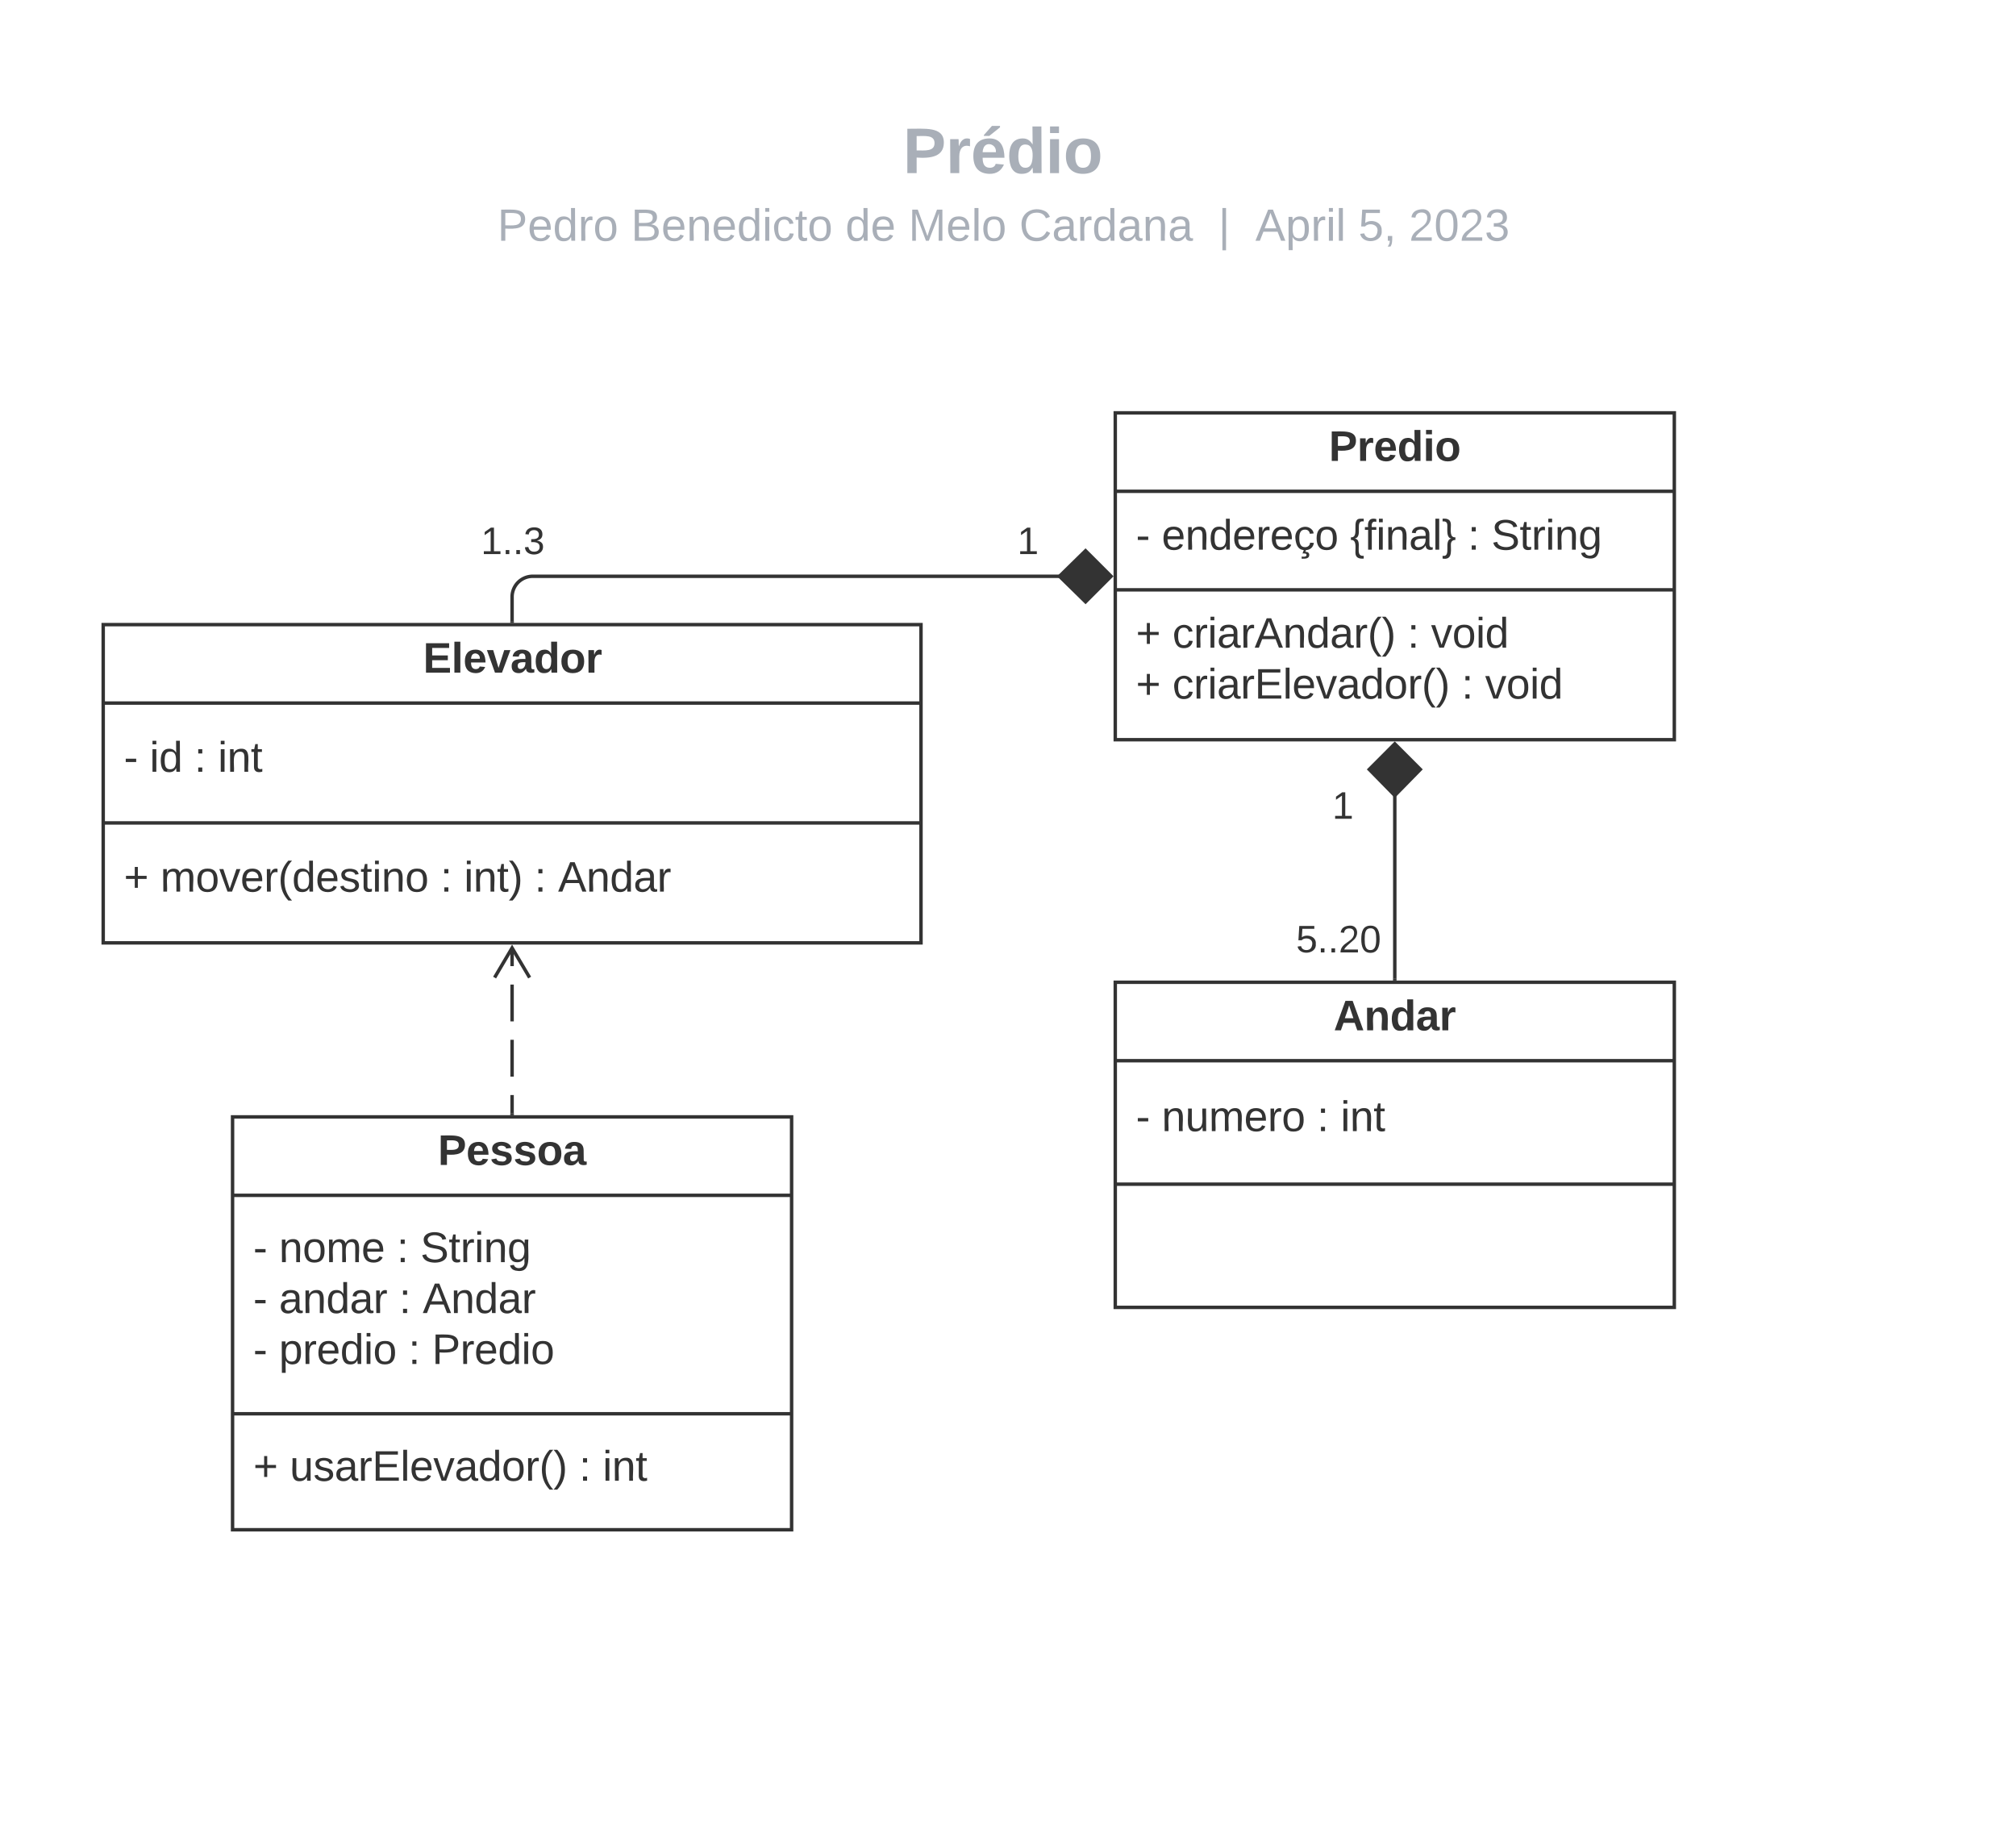 <svg xmlns="http://www.w3.org/2000/svg" xmlns:xlink="http://www.w3.org/1999/xlink" xmlns:lucid="lucid" width="1172"
     height="1061">
    <g transform="translate(-300 0)" lucid:page-tab-id="HWEp-vi-RSFO">
        <path d="M0 0h1760v1360H0z" fill="#fff"/>
        <path d="M948.36 240h325v190h-325z" stroke="#333" stroke-width="2" fill="#fff"/>
        <path d="M948.36 285.6h325m-325 57.28h325" stroke="#333" stroke-width="2" fill="none"/>
        <use xlink:href="#a"
             transform="matrix(1,0,0,1,956.356,248) translate(116.198 19.933)"/>
        <use xlink:href="#b" transform="matrix(1,0,0,1,960.356,293.6) translate(0 25.933)"/>
        <use xlink:href="#c"
             transform="matrix(1,0,0,1,960.356,293.6) translate(15.006 25.933)"/>
        <use xlink:href="#d"
             transform="matrix(1,0,0,1,960.356,293.6) translate(124.567 25.933)"/>
        <use xlink:href="#e"
             transform="matrix(1,0,0,1,960.356,293.6) translate(192.948 25.933)"/>
        <use xlink:href="#f"
             transform="matrix(1,0,0,1,960.356,293.6) translate(206.652 25.933)"/>
        <use xlink:href="#g"
             transform="matrix(1,0,0,1,960.356,350.881) translate(0 25.633)"/>
        <use xlink:href="#h"
             transform="matrix(1,0,0,1,960.356,350.881) translate(21.241 25.633)"/>
        <use xlink:href="#e"
             transform="matrix(1,0,0,1,960.356,350.881) translate(157.867 25.633)"/>
        <use xlink:href="#i"
             transform="matrix(1,0,0,1,960.356,350.881) translate(171.57 25.633)"/>
        <use xlink:href="#g"
             transform="matrix(1,0,0,1,960.356,350.881) translate(0 55.233)"/>
        <use xlink:href="#j"
             transform="matrix(1,0,0,1,960.356,350.881) translate(21.241 55.233)"/>
        <use xlink:href="#e"
             transform="matrix(1,0,0,1,960.356,350.881) translate(189.317 55.233)"/>
        <use xlink:href="#k"
             transform="matrix(1,0,0,1,960.356,350.881) translate(203.02 55.233)"/>
        <path d="M1110.86 461.75V569" stroke="#333" stroke-width="2" fill="none"/>
        <path d="M1110.86 432.4l14.85 14.86-14.84 15.15-14.85-15.14z" stroke="#333" stroke-width="2" fill="#333"/>
        <path d="M1111.86 570h-2v-1.03h2z" stroke="#333" stroke-width=".05" fill="#333"/>
        <use xlink:href="#l"
             transform="matrix(1,0,0,1,1053.473,535.871) translate(0 17.778)"/>
        <use xlink:href="#m"
             transform="matrix(1,0,0,1,1074.51,458.181) translate(0 17.778)"/>
        <path d="M453.15 71.84a8 8 0 0 1 8-8h836.75a8 8 0 0 1 8 8v39.48a8 8 0 0 1-8 8H461.15a8 8 0 0 1-8-8z"
              stroke="#000" stroke-opacity="0" stroke-width="3" fill="#fff" fill-opacity="0"/>
        <use xlink:href="#n"
             transform="matrix(1,0,0,1,457.147,67.838) translate(367.84 32.807)"/>
        <path d="M453.15 120.16a8 8 0 0 1 8-8h837.7a8 8 0 0 1 8 8V123a8 8 0 0 1-8 8h-837.7a8 8 0 0 1-8-8z" stroke="#000"
              stroke-opacity="0" stroke-width="3" fill="#fff" fill-opacity="0"/>
        <use xlink:href="#o"
             transform="matrix(1,0,0,1,457.147,116.155) translate(132.014 23.806)"/>
        <use xlink:href="#p"
             transform="matrix(1,0,0,1,457.147,116.155) translate(209.696 23.806)"/>
        <use xlink:href="#q"
             transform="matrix(1,0,0,1,457.147,116.155) translate(334.324 23.806)"/>
        <use xlink:href="#r"
             transform="matrix(1,0,0,1,457.147,116.155) translate(371.001 23.806)"/>
        <use xlink:href="#s"
             transform="matrix(1,0,0,1,457.147,116.155) translate(435.406 23.806)"/>
        <use xlink:href="#t"
             transform="matrix(1,0,0,1,457.147,116.155) translate(551.158 23.806)"/>
        <use xlink:href="#u"
             transform="matrix(1,0,0,1,457.147,116.155) translate(572.651 23.806)"/>
        <use xlink:href="#v"
             transform="matrix(1,0,0,1,457.147,116.155) translate(632.581 23.806)"/>
        <use xlink:href="#w"
             transform="matrix(1,0,0,1,457.147,116.155) translate(661.923 23.806)"/>
        <path d="M948.36 571h325v189h-325z" stroke="#333" stroke-width="2" fill="#fff"/>
        <path d="M948.36 616.6h325m-325 71.78h325" stroke="#333" stroke-width="2" fill="none"/>
        <use xlink:href="#x"
             transform="matrix(1,0,0,1,956.356,579) translate(118.973 19.933)"/>
        <use xlink:href="#b" transform="matrix(1,0,0,1,960.356,624.6) translate(0 32.933)"/>
        <use xlink:href="#y"
             transform="matrix(1,0,0,1,960.356,624.6) translate(15.006 32.933)"/>
        <use xlink:href="#e"
             transform="matrix(1,0,0,1,960.356,624.6) translate(105.313 32.933)"/>
        <use xlink:href="#z"
             transform="matrix(1,0,0,1,960.356,624.6) translate(119.017 32.933)"/>
        <path d="M360 363.1h475.42v185H360z" stroke="#333" stroke-width="2" fill="#fff"/>
        <path d="M360 408.7h475.42M360 478.38h475.42" stroke="#333" stroke-width="2" fill="none"/>
        <g>
            <use xlink:href="#A"
                 transform="matrix(1,0,0,1,368,371.097) translate(177.994 19.933)"/>
        </g>
        <g>
            <use xlink:href="#b" transform="matrix(1,0,0,1,372,416.697) translate(0 31.933)"/>
            <use xlink:href="#B"
                 transform="matrix(1,0,0,1,372,416.697) translate(15.006 31.933)"/>
            <use xlink:href="#e"
                 transform="matrix(1,0,0,1,372,416.697) translate(40.974 31.933)"/>
            <use xlink:href="#z"
                 transform="matrix(1,0,0,1,372,416.697) translate(54.678 31.933)"/>
        </g>
        <g>
            <use xlink:href="#C" transform="matrix(1,0,0,1,372,486.381) translate(0 31.933)"/>
            <use xlink:href="#D"
                 transform="matrix(1,0,0,1,372,486.381) translate(21.241 31.933)"/>
            <use xlink:href="#E"
                 transform="matrix(1,0,0,1,372,486.381) translate(184.041 31.933)"/>
            <use xlink:href="#F"
                 transform="matrix(1,0,0,1,372,486.381) translate(197.744 31.933)"/>
            <use xlink:href="#E"
                 transform="matrix(1,0,0,1,372,486.381) translate(238.719 31.933)"/>
            <use xlink:href="#G"
                 transform="matrix(1,0,0,1,372,486.381) translate(252.422 31.933)"/>
        </g>
        <path d="M916.6 335H609.7a12 12 0 0 0-12 12v14.1" stroke="#333" stroke-width="2" fill="none"/>
        <path d="M945.94 335l-14.85 14.85L915.93 335l15.15-14.85z" stroke="#333" stroke-width="2" fill="#333"/>
        <path d="M598.7 362.1h-2v-1.03h2z" stroke="#333" stroke-width=".05" fill="#333"/>
        <g>
            <use xlink:href="#H"
                 transform="matrix(1,0,0,1,579.6,304.333) translate(0 17.778)"/>
        </g>
        <g>
            <use xlink:href="#m"
                 transform="matrix(1,0,0,1,891.411,304.333) translate(0 17.778)"/>
        </g>
        <path d="M435.2 649.26h325v240h-325z" stroke="#333" stroke-width="2" fill="#fff"/>
        <path d="M435.2 694.86h325m-325 126.98h325" stroke="#333" stroke-width="2" fill="none"/>
        <g>
            <use xlink:href="#I"
                 transform="matrix(1,0,0,1,443.212,657.257) translate(111.368 19.933)"/>
        </g>
        <g>
            <use xlink:href="#J"
                 transform="matrix(1,0,0,1,447.212,702.857) translate(0 30.833)"/>
            <use xlink:href="#K"
                 transform="matrix(1,0,0,1,447.212,702.857) translate(15.006 30.833)"/>
            <use xlink:href="#E"
                 transform="matrix(1,0,0,1,447.212,702.857) translate(83.456 30.833)"/>
            <use xlink:href="#L"
                 transform="matrix(1,0,0,1,447.212,702.857) translate(97.159 30.833)"/>
            <use xlink:href="#J"
                 transform="matrix(1,0,0,1,447.212,702.857) translate(0 60.433)"/>
            <use xlink:href="#M"
                 transform="matrix(1,0,0,1,447.212,702.857) translate(15.006 60.433)"/>
            <use xlink:href="#E"
                 transform="matrix(1,0,0,1,447.212,702.857) translate(84.826 60.433)"/>
            <use xlink:href="#N"
                 transform="matrix(1,0,0,1,447.212,702.857) translate(98.53 60.433)"/>
            <use xlink:href="#J"
                 transform="matrix(1,0,0,1,447.212,702.857) translate(0 90.033)"/>
            <use xlink:href="#O"
                 transform="matrix(1,0,0,1,447.212,702.857) translate(15.006 90.033)"/>
            <use xlink:href="#E"
                 transform="matrix(1,0,0,1,447.212,702.857) translate(90.239 90.033)"/>
            <use xlink:href="#P"
                 transform="matrix(1,0,0,1,447.212,702.857) translate(103.943 90.033)"/>
        </g>
        <g>
            <use xlink:href="#g"
                 transform="matrix(1,0,0,1,447.212,829.839) translate(0 30.933)"/>
            <use xlink:href="#Q"
                 transform="matrix(1,0,0,1,447.212,829.839) translate(21.241 30.933)"/>
            <use xlink:href="#e"
                 transform="matrix(1,0,0,1,447.212,829.839) translate(189.454 30.933)"/>
            <use xlink:href="#z"
                 transform="matrix(1,0,0,1,447.212,829.839) translate(203.157 30.933)"/>
        </g>
        <path d="M597.7 647.26v-10.7m0-10.7v-21.42m0-10.7v-21.4m0-10.72v-10.7" stroke="#333" stroke-width="2"
              fill="none"/>
        <path d="M598.7 648.26h-2v-1.03h2z" stroke="#333" stroke-width=".05" fill="#333"/>
        <path d="M607.9 568.28l-10.2-17.22-10.17 17.22" stroke="#333" stroke-width="2" fill="none"/>
        <defs>
            <path fill="#333"
                  d="M24-248c93 1 206-16 204 79-1 75-69 88-152 82V0H24v-248zm52 121c47 0 100 7 100-41 0-47-54-39-100-39v80"
                  id="R"/>
            <path fill="#333" d="M135-150c-39-12-60 13-60 57V0H25l-1-190h47c2 13-1 29 3 40 6-28 27-53 61-41v41" id="S"/>
            <path fill="#333"
                  d="M185-48c-13 30-37 53-82 52C43 2 14-33 14-96s30-98 90-98c62 0 83 45 84 108H66c0 31 8 55 39 56 18 0 30-7 34-22zm-45-69c5-46-57-63-70-21-2 6-4 13-4 21h74"
                  id="T"/>
            <path fill="#333"
                  d="M88-194c31-1 46 15 58 34l-1-101h50l1 261h-48c-2-10 0-23-3-31C134-8 116 4 84 4 32 4 16-41 15-95c0-56 19-97 73-99zm17 164c33 0 40-30 41-66 1-37-9-64-41-64s-38 30-39 65c0 43 13 65 39 65"
                  id="U"/>
            <path fill="#333" d="M25-224v-37h50v37H25zM25 0v-190h50V0H25" id="V"/>
            <path fill="#333"
                  d="M110-194c64 0 96 36 96 99 0 64-35 99-97 99-61 0-95-36-95-99 0-62 34-99 96-99zm-1 164c35 0 45-28 45-65 0-40-10-65-43-65-34 0-45 26-45 65 0 36 10 65 43 65"
                  id="W"/>
            <g id="a">
                <use transform="matrix(0.069,0,0,0.069,0,0)" xlink:href="#R"/>
                <use transform="matrix(0.069,0,0,0.069,16.444,0)"
                     xlink:href="#S"/>
                <use transform="matrix(0.069,0,0,0.069,26.037,0)"
                     xlink:href="#T"/>
                <use transform="matrix(0.069,0,0,0.069,39.741,0)" xlink:href="#U"/>
                <use transform="matrix(0.069,0,0,0.069,54.746,0)"
                     xlink:href="#V"/>
                <use transform="matrix(0.069,0,0,0.069,61.598,0)"
                     xlink:href="#W"/>
            </g>
            <path fill="#333" d="M16-82v-28h88v28H16" id="X"/>
            <use transform="matrix(0.069,0,0,0.069,0,0)" xlink:href="#X" id="b"/>
            <path fill="#333"
                  d="M100-194c63 0 86 42 84 106H49c0 40 14 67 53 68 26 1 43-12 49-29l28 8c-11 28-37 45-77 45C44 4 14-33 15-96c1-61 26-98 85-98zm52 81c6-60-76-77-97-28-3 7-6 17-6 28h103"
                  id="Y"/>
            <path fill="#333"
                  d="M117-194c89-4 53 116 60 194h-32v-121c0-31-8-49-39-48C34-167 62-67 57 0H25l-1-190h30c1 10-1 24 2 32 11-22 29-35 61-36"
                  id="Z"/>
            <path fill="#333"
                  d="M85-194c31 0 48 13 60 33l-1-100h32l1 261h-30c-2-10 0-23-3-31C134-8 116 4 85 4 32 4 16-35 15-94c0-66 23-100 70-100zm9 24c-40 0-46 34-46 75 0 40 6 74 45 74 42 0 51-32 51-76 0-42-9-74-50-73"
                  id="aa"/>
            <path fill="#333" d="M114-163C36-179 61-72 57 0H25l-1-190h30c1 12-1 29 2 39 6-27 23-49 58-41v29" id="ab"/>
            <path fill="#333"
                  d="M96-169c-40 0-48 33-48 73s9 75 48 75c24 0 41-14 43-38l32 2c-6 37-31 61-74 61-59 0-76-41-82-99-10-93 101-131 147-64 4 7 5 14 7 22l-32 3c-4-21-16-35-41-35zm3 187c19-1 33 8 33 26 0 31-30 33-64 32V58c18 2 39 4 41-13 1-15-18-13-34-13L87 0h19"
                  id="ac"/>
            <path fill="#333"
                  d="M100-194c62-1 85 37 85 99 1 63-27 99-86 99S16-35 15-95c0-66 28-99 85-99zM99-20c44 1 53-31 53-75 0-43-8-75-51-75s-53 32-53 75 10 74 51 75"
                  id="ad"/>
            <g id="c">
                <use transform="matrix(0.069,0,0,0.069,0,0)" xlink:href="#Y"/>
                <use transform="matrix(0.069,0,0,0.069,13.704,0)" xlink:href="#Z"/>
                <use transform="matrix(0.069,0,0,0.069,27.407,0)" xlink:href="#aa"/>
                <use transform="matrix(0.069,0,0,0.069,41.111,0)" xlink:href="#Y"/>
                <use transform="matrix(0.069,0,0,0.069,54.815,0)" xlink:href="#ab"/>
                <use transform="matrix(0.069,0,0,0.069,62.969,0)" xlink:href="#Y"/>
                <use transform="matrix(0.069,0,0,0.069,76.672,0)" xlink:href="#ac"/>
                <use transform="matrix(0.069,0,0,0.069,89.006,0)"
                     xlink:href="#ad"/>
            </g>
            <path fill="#333"
                  d="M39-94c74 12-11 154 75 146v23c-44 4-70-10-70-52C44-23 55-84 6-82v-22c81 4-7-162 84-157h24v23c-82-15-2 131-75 144"
                  id="ae"/>
            <path fill="#333" d="M101-234c-31-9-42 10-38 44h38v23H63V0H32v-167H5v-23h27c-7-52 17-82 69-68v24" id="af"/>
            <path fill="#333" d="M24-231v-30h32v30H24zM24 0v-190h32V0H24" id="ag"/>
            <path fill="#333"
                  d="M141-36C126-15 110 5 73 4 37 3 15-17 15-53c-1-64 63-63 125-63 3-35-9-54-41-54-24 1-41 7-42 31l-33-3c5-37 33-52 76-52 45 0 72 20 72 64v82c-1 20 7 32 28 27v20c-31 9-61-2-59-35zM48-53c0 20 12 33 32 33 41-3 63-29 60-74-43 2-92-5-92 41"
                  id="ah"/>
            <path fill="#333" d="M24 0v-261h32V0H24" id="ai"/>
            <path fill="#333"
                  d="M76-40C78 24 84 88 6 75V52C86 64 9-79 80-94c-40-6-34-59-34-106 1-29-11-41-40-38v-23c44-4 70 10 70 52 0 47-12 108 38 105v22c-26 1-39 14-38 42"
                  id="aj"/>
            <g id="d">
                <use transform="matrix(0.069,0,0,0.069,0,0)" xlink:href="#ae"/>
                <use transform="matrix(0.069,0,0,0.069,8.222,0)"
                     xlink:href="#af"/>
                <use transform="matrix(0.069,0,0,0.069,15.074,0)"
                     xlink:href="#ag"/>
                <use transform="matrix(0.069,0,0,0.069,20.487,0)"
                     xlink:href="#Z"/>
                <use transform="matrix(0.069,0,0,0.069,34.191,0)"
                     xlink:href="#ah"/>
                <use transform="matrix(0.069,0,0,0.069,47.894,0)"
                     xlink:href="#ai"/>
                <use transform="matrix(0.069,0,0,0.069,53.307,0)" xlink:href="#aj"/>
            </g>
            <path fill="#333" d="M33-154v-36h34v36H33zM33 0v-36h34V0H33" id="ak"/>
            <use transform="matrix(0.069,0,0,0.069,0,0)" xlink:href="#ak" id="e"/>
            <path fill="#333"
                  d="M185-189c-5-48-123-54-124 2 14 75 158 14 163 119 3 78-121 87-175 55-17-10-28-26-33-46l33-7c5 56 141 63 141-1 0-78-155-14-162-118-5-82 145-84 179-34 5 7 8 16 11 25"
                  id="al"/>
            <path fill="#333" d="M59-47c-2 24 18 29 38 22v24C64 9 27 4 27-40v-127H5v-23h24l9-43h21v43h35v23H59v120"
                  id="am"/>
            <path fill="#333"
                  d="M177-190C167-65 218 103 67 71c-23-6-38-20-44-43l32-5c15 47 100 32 89-28v-30C133-14 115 1 83 1 29 1 15-40 15-95c0-56 16-97 71-98 29-1 48 16 59 35 1-10 0-23 2-32h30zM94-22c36 0 50-32 50-73 0-42-14-75-50-75-39 0-46 34-46 75s6 73 46 73"
                  id="an"/>
            <g id="f">
                <use transform="matrix(0.069,0,0,0.069,0,0)" xlink:href="#al"/>
                <use transform="matrix(0.069,0,0,0.069,16.444,0)"
                     xlink:href="#am"/>
                <use transform="matrix(0.069,0,0,0.069,23.296,0)"
                     xlink:href="#ab"/>
                <use transform="matrix(0.069,0,0,0.069,31.45,0)"
                     xlink:href="#ag"/>
                <use transform="matrix(0.069,0,0,0.069,36.863,0)" xlink:href="#Z"/>
                <use transform="matrix(0.069,0,0,0.069,50.567,0)"
                     xlink:href="#an"/>
            </g>
            <path fill="#333" d="M118-107v75H92v-75H18v-26h74v-75h26v75h74v26h-74" id="ao"/>
            <use transform="matrix(0.069,0,0,0.069,0,0)" xlink:href="#ao" id="g"/>
            <path fill="#333"
                  d="M96-169c-40 0-48 33-48 73s9 75 48 75c24 0 41-14 43-38l32 2c-6 37-31 61-74 61-59 0-76-41-82-99-10-93 101-131 147-64 4 7 5 14 7 22l-32 3c-4-21-16-35-41-35"
                  id="ap"/>
            <path fill="#333" d="M205 0l-28-72H64L36 0H1l101-248h38L239 0h-34zm-38-99l-47-123c-12 45-31 82-46 123h93"
                  id="aq"/>
            <path fill="#333" d="M87 75C49 33 22-17 22-94c0-76 28-126 65-167h31c-38 41-64 92-64 168S80 34 118 75H87"
                  id="ar"/>
            <path fill="#333" d="M33-261c38 41 65 92 65 168S71 34 33 75H2C39 34 66-17 66-93S39-220 2-261h31" id="as"/>
            <g id="h">
                <use transform="matrix(0.069,0,0,0.069,0,0)" xlink:href="#ap"/>
                <use transform="matrix(0.069,0,0,0.069,12.333,0)"
                     xlink:href="#ab"/>
                <use transform="matrix(0.069,0,0,0.069,20.487,0)"
                     xlink:href="#ag"/>
                <use transform="matrix(0.069,0,0,0.069,25.9,0)"
                     xlink:href="#ah"/>
                <use transform="matrix(0.069,0,0,0.069,39.604,0)"
                     xlink:href="#ab"/>
                <use transform="matrix(0.069,0,0,0.069,47.757,0)" xlink:href="#aq"/>
                <use transform="matrix(0.069,0,0,0.069,64.202,0)" xlink:href="#Z"/>
                <use transform="matrix(0.069,0,0,0.069,77.906,0)"
                     xlink:href="#aa"/>
                <use transform="matrix(0.069,0,0,0.069,91.609,0)"
                     xlink:href="#ah"/>
                <use transform="matrix(0.069,0,0,0.069,105.313,0)"
                     xlink:href="#ab"/>
                <use transform="matrix(0.069,0,0,0.069,113.467,0)"
                     xlink:href="#ar"/>
                <use transform="matrix(0.069,0,0,0.069,121.62,0)"
                     xlink:href="#as"/>
            </g>
            <path fill="#333" d="M108 0H70L1-190h34L89-25l56-165h34" id="at"/>
            <g id="i">
                <use transform="matrix(0.069,0,0,0.069,0,0)" xlink:href="#at"/>
                <use transform="matrix(0.069,0,0,0.069,12.333,0)"
                     xlink:href="#ad"/>
                <use transform="matrix(0.069,0,0,0.069,26.037,0)"
                     xlink:href="#ag"/>
                <use transform="matrix(0.069,0,0,0.069,31.45,0)"
                     xlink:href="#aa"/>
            </g>
            <path fill="#333" d="M30 0v-248h187v28H63v79h144v27H63v87h162V0H30" id="au"/>
            <g id="j">
                <use transform="matrix(0.069,0,0,0.069,0,0)" xlink:href="#ap"/>
                <use transform="matrix(0.069,0,0,0.069,12.333,0)"
                     xlink:href="#ab"/>
                <use transform="matrix(0.069,0,0,0.069,20.487,0)"
                     xlink:href="#ag"/>
                <use transform="matrix(0.069,0,0,0.069,25.9,0)"
                     xlink:href="#ah"/>
                <use transform="matrix(0.069,0,0,0.069,39.604,0)"
                     xlink:href="#ab"/>
                <use transform="matrix(0.069,0,0,0.069,47.757,0)" xlink:href="#au"/>
                <use transform="matrix(0.069,0,0,0.069,64.202,0)"
                     xlink:href="#ai"/>
                <use transform="matrix(0.069,0,0,0.069,69.615,0)" xlink:href="#Y"/>
                <use transform="matrix(0.069,0,0,0.069,83.319,0)" xlink:href="#at"/>
                <use transform="matrix(0.069,0,0,0.069,95.652,0)"
                     xlink:href="#ah"/>
                <use transform="matrix(0.069,0,0,0.069,109.356,0)"
                     xlink:href="#aa"/>
                <use transform="matrix(0.069,0,0,0.069,123.059,0)"
                     xlink:href="#ad"/>
                <use transform="matrix(0.069,0,0,0.069,136.763,0)"
                     xlink:href="#ab"/>
                <use transform="matrix(0.069,0,0,0.069,144.917,0)"
                     xlink:href="#ar"/>
                <use transform="matrix(0.069,0,0,0.069,153.07,0)"
                     xlink:href="#as"/>
            </g>
            <g id="k">
                <use transform="matrix(0.069,0,0,0.069,0,0)" xlink:href="#at"/>
                <use transform="matrix(0.069,0,0,0.069,12.333,0)"
                     xlink:href="#ad"/>
                <use transform="matrix(0.069,0,0,0.069,26.037,0)"
                     xlink:href="#ag"/>
                <use transform="matrix(0.069,0,0,0.069,31.45,0)"
                     xlink:href="#aa"/>
            </g>
            <path fill="#333"
                  d="M54-142c48-35 137-8 131 61C196 18 31 33 14-55l32-4c7 23 22 37 52 37 35-1 51-22 54-58 4-55-73-65-99-34H22l8-134h141v27H59"
                  id="av"/>
            <path fill="#333" d="M33 0v-38h34V0H33" id="aw"/>
            <path fill="#333"
                  d="M101-251c82-7 93 87 43 132L82-64C71-53 59-42 53-27h129V0H18c2-99 128-94 128-182 0-28-16-43-45-43s-46 15-49 41l-32-3c6-41 34-60 81-64"
                  id="ax"/>
            <path fill="#333"
                  d="M101-251c68 0 85 55 85 127S166 4 100 4C33 4 14-52 14-124c0-73 17-127 87-127zm-1 229c47 0 54-49 54-102s-4-102-53-102c-51 0-55 48-55 102 0 53 5 102 54 102"
                  id="ay"/>
            <g id="l">
                <use transform="matrix(0.062,0,0,0.062,0,0)" xlink:href="#av"/>
                <use transform="matrix(0.062,0,0,0.062,12.346,0)"
                     xlink:href="#aw"/>
                <use transform="matrix(0.062,0,0,0.062,18.519,0)"
                     xlink:href="#aw"/>
                <use transform="matrix(0.062,0,0,0.062,24.691,0)"
                     xlink:href="#ax"/>
                <use transform="matrix(0.062,0,0,0.062,37.037,0)"
                     xlink:href="#ay"/>
            </g>
            <path fill="#333" d="M27 0v-27h64v-190l-56 39v-29l58-41h29v221h61V0H27" id="az"/>
            <use transform="matrix(0.062,0,0,0.062,0,0)" xlink:href="#az" id="m"/>
            <path fill="#a9afb8"
                  d="M24-248c93 1 206-16 204 79-1 75-69 88-152 82V0H24v-248zm52 121c47 0 100 7 100-41 0-47-54-39-100-39v80"
                  id="aA"/>
            <path fill="#a9afb8" d="M135-150c-39-12-60 13-60 57V0H25l-1-190h47c2 13-1 29 3 40 6-28 27-53 61-41v41"
                  id="aB"/>
            <path fill="#a9afb8"
                  d="M185-48c-13 30-37 53-82 52C43 2 14-33 14-96s30-98 90-98c62 0 83 45 84 108H66c0 31 8 55 39 56 18 0 30-7 34-22zm-45-69c5-46-57-63-70-21-2 6-4 13-4 21h74zm-67-91v-5l45-51h45v8l-60 48H73"
                  id="aC"/>
            <path fill="#a9afb8"
                  d="M88-194c31-1 46 15 58 34l-1-101h50l1 261h-48c-2-10 0-23-3-31C134-8 116 4 84 4 32 4 16-41 15-95c0-56 19-97 73-99zm17 164c33 0 40-30 41-66 1-37-9-64-41-64s-38 30-39 65c0 43 13 65 39 65"
                  id="aD"/>
            <path fill="#a9afb8" d="M25-224v-37h50v37H25zM25 0v-190h50V0H25" id="aE"/>
            <path fill="#a9afb8"
                  d="M110-194c64 0 96 36 96 99 0 64-35 99-97 99-61 0-95-36-95-99 0-62 34-99 96-99zm-1 164c35 0 45-28 45-65 0-40-10-65-43-65-34 0-45 26-45 65 0 36 10 65 43 65"
                  id="aF"/>
            <g id="n">
                <use transform="matrix(0.104,0,0,0.104,0,0)" xlink:href="#aA"/>
                <use transform="matrix(0.104,0,0,0.104,24.889,0)"
                     xlink:href="#aB"/>
                <use transform="matrix(0.104,0,0,0.104,39.407,0)"
                     xlink:href="#aC"/>
                <use transform="matrix(0.104,0,0,0.104,60.148,0)"
                     xlink:href="#aD"/>
                <use transform="matrix(0.104,0,0,0.104,82.859,0)"
                     xlink:href="#aE"/>
                <use transform="matrix(0.104,0,0,0.104,93.23,0)"
                     xlink:href="#aF"/>
            </g>
            <path fill="#a9afb8"
                  d="M30-248c87 1 191-15 191 75 0 78-77 80-158 76V0H30v-248zm33 125c57 0 124 11 124-50 0-59-68-47-124-48v98"
                  id="aG"/>
            <path fill="#a9afb8"
                  d="M100-194c63 0 86 42 84 106H49c0 40 14 67 53 68 26 1 43-12 49-29l28 8c-11 28-37 45-77 45C44 4 14-33 15-96c1-61 26-98 85-98zm52 81c6-60-76-77-97-28-3 7-6 17-6 28h103"
                  id="aH"/>
            <path fill="#a9afb8"
                  d="M85-194c31 0 48 13 60 33l-1-100h32l1 261h-30c-2-10 0-23-3-31C134-8 116 4 85 4 32 4 16-35 15-94c0-66 23-100 70-100zm9 24c-40 0-46 34-46 75 0 40 6 74 45 74 42 0 51-32 51-76 0-42-9-74-50-73"
                  id="aI"/>
            <path fill="#a9afb8" d="M114-163C36-179 61-72 57 0H25l-1-190h30c1 12-1 29 2 39 6-27 23-49 58-41v29"
                  id="aJ"/>
            <path fill="#a9afb8"
                  d="M100-194c62-1 85 37 85 99 1 63-27 99-86 99S16-35 15-95c0-66 28-99 85-99zM99-20c44 1 53-31 53-75 0-43-8-75-51-75s-53 32-53 75 10 74 51 75"
                  id="aK"/>
            <g id="o">
                <use transform="matrix(0.073,0,0,0.073,0,0)" xlink:href="#aG"/>
                <use transform="matrix(0.073,0,0,0.073,17.605,0)"
                     xlink:href="#aH"/>
                <use transform="matrix(0.073,0,0,0.073,32.276,0)"
                     xlink:href="#aI"/>
                <use transform="matrix(0.073,0,0,0.073,46.947,0)"
                     xlink:href="#aJ"/>
                <use transform="matrix(0.073,0,0,0.073,55.676,0)"
                     xlink:href="#aK"/>
            </g>
            <path fill="#a9afb8"
                  d="M160-131c35 5 61 23 61 61C221 17 115-2 30 0v-248c76 3 177-17 177 60 0 33-19 50-47 57zm-97-11c50-1 110 9 110-42 0-47-63-36-110-37v79zm0 115c55-2 124 14 124-45 0-56-70-42-124-44v89"
                  id="aL"/>
            <path fill="#a9afb8"
                  d="M117-194c89-4 53 116 60 194h-32v-121c0-31-8-49-39-48C34-167 62-67 57 0H25l-1-190h30c1 10-1 24 2 32 11-22 29-35 61-36"
                  id="aM"/>
            <path fill="#a9afb8" d="M24-231v-30h32v30H24zM24 0v-190h32V0H24" id="aN"/>
            <path fill="#a9afb8"
                  d="M96-169c-40 0-48 33-48 73s9 75 48 75c24 0 41-14 43-38l32 2c-6 37-31 61-74 61-59 0-76-41-82-99-10-93 101-131 147-64 4 7 5 14 7 22l-32 3c-4-21-16-35-41-35"
                  id="aO"/>
            <path fill="#a9afb8" d="M59-47c-2 24 18 29 38 22v24C64 9 27 4 27-40v-127H5v-23h24l9-43h21v43h35v23H59v120"
                  id="aP"/>
            <g id="p">
                <use transform="matrix(0.073,0,0,0.073,0,0)" xlink:href="#aL"/>
                <use transform="matrix(0.073,0,0,0.073,17.605,0)"
                     xlink:href="#aH"/>
                <use transform="matrix(0.073,0,0,0.073,32.276,0)"
                     xlink:href="#aM"/>
                <use transform="matrix(0.073,0,0,0.073,46.947,0)"
                     xlink:href="#aH"/>
                <use transform="matrix(0.073,0,0,0.073,61.617,0)"
                     xlink:href="#aI"/>
                <use transform="matrix(0.073,0,0,0.073,76.288,0)"
                     xlink:href="#aN"/>
                <use transform="matrix(0.073,0,0,0.073,82.083,0)"
                     xlink:href="#aO"/>
                <use transform="matrix(0.073,0,0,0.073,95.287,0)"
                     xlink:href="#aP"/>
                <use transform="matrix(0.073,0,0,0.073,102.622,0)"
                     xlink:href="#aK"/>
            </g>
            <g id="q">
                <use transform="matrix(0.073,0,0,0.073,0,0)" xlink:href="#aI"/>
                <use transform="matrix(0.073,0,0,0.073,14.671,0)"
                     xlink:href="#aH"/>
            </g>
            <path fill="#a9afb8"
                  d="M240 0l2-218c-23 76-54 145-80 218h-23L58-218 59 0H30v-248h44l77 211c21-75 51-140 76-211h43V0h-30"
                  id="aQ"/>
            <path fill="#a9afb8" d="M24 0v-261h32V0H24" id="aR"/>
            <g id="r">
                <use transform="matrix(0.073,0,0,0.073,0,0)" xlink:href="#aQ"/>
                <use transform="matrix(0.073,0,0,0.073,21.933,0)"
                     xlink:href="#aH"/>
                <use transform="matrix(0.073,0,0,0.073,36.604,0)"
                     xlink:href="#aR"/>
                <use transform="matrix(0.073,0,0,0.073,42.399,0)"
                     xlink:href="#aK"/>
            </g>
            <path fill="#a9afb8"
                  d="M212-179c-10-28-35-45-73-45-59 0-87 40-87 99 0 60 29 101 89 101 43 0 62-24 78-52l27 14C228-24 195 4 139 4 59 4 22-46 18-125c-6-104 99-153 187-111 19 9 31 26 39 46"
                  id="aS"/>
            <path fill="#a9afb8"
                  d="M141-36C126-15 110 5 73 4 37 3 15-17 15-53c-1-64 63-63 125-63 3-35-9-54-41-54-24 1-41 7-42 31l-33-3c5-37 33-52 76-52 45 0 72 20 72 64v82c-1 20 7 32 28 27v20c-31 9-61-2-59-35zM48-53c0 20 12 33 32 33 41-3 63-29 60-74-43 2-92-5-92 41"
                  id="aT"/>
            <g id="s">
                <use transform="matrix(0.073,0,0,0.073,0,0)" xlink:href="#aS"/>
                <use transform="matrix(0.073,0,0,0.073,18.999,0)"
                     xlink:href="#aT"/>
                <use transform="matrix(0.073,0,0,0.073,33.669,0)"
                     xlink:href="#aJ"/>
                <use transform="matrix(0.073,0,0,0.073,42.399,0)"
                     xlink:href="#aI"/>
                <use transform="matrix(0.073,0,0,0.073,57.069,0)"
                     xlink:href="#aT"/>
                <use transform="matrix(0.073,0,0,0.073,71.74,0)"
                     xlink:href="#aM"/>
                <use transform="matrix(0.073,0,0,0.073,86.411,0)"
                     xlink:href="#aT"/>
            </g>
            <path fill="#a9afb8" d="M32 76v-337h29V76H32" id="aU"/>
            <use transform="matrix(0.073,0,0,0.073,0,0)" xlink:href="#aU" id="t"/>
            <path fill="#a9afb8" d="M205 0l-28-72H64L36 0H1l101-248h38L239 0h-34zm-38-99l-47-123c-12 45-31 82-46 123h93"
                  id="aV"/>
            <path fill="#a9afb8"
                  d="M115-194c55 1 70 41 70 98S169 2 115 4C84 4 66-9 55-30l1 105H24l-1-265h31l2 30c10-21 28-34 59-34zm-8 174c40 0 45-34 45-75s-6-73-45-74c-42 0-51 32-51 76 0 43 10 73 51 73"
                  id="aW"/>
            <g id="u">
                <use transform="matrix(0.073,0,0,0.073,0,0)" xlink:href="#aV"/>
                <use transform="matrix(0.073,0,0,0.073,17.605,0)"
                     xlink:href="#aW"/>
                <use transform="matrix(0.073,0,0,0.073,32.276,0)"
                     xlink:href="#aJ"/>
                <use transform="matrix(0.073,0,0,0.073,41.005,0)"
                     xlink:href="#aN"/>
                <use transform="matrix(0.073,0,0,0.073,46.8,0)"
                     xlink:href="#aR"/>
            </g>
            <path fill="#a9afb8"
                  d="M54-142c48-35 137-8 131 61C196 18 31 33 14-55l32-4c7 23 22 37 52 37 35-1 51-22 54-58 4-55-73-65-99-34H22l8-134h141v27H59"
                  id="aX"/>
            <path fill="#a9afb8" d="M68-38c1 34 0 65-14 84H32c9-13 17-26 17-46H33v-38h35" id="aY"/>
            <g id="v">
                <use transform="matrix(0.073,0,0,0.073,0,0)" xlink:href="#aX"/>
                <use transform="matrix(0.073,0,0,0.073,14.671,0)"
                     xlink:href="#aY"/>
            </g>
            <path fill="#a9afb8"
                  d="M101-251c82-7 93 87 43 132L82-64C71-53 59-42 53-27h129V0H18c2-99 128-94 128-182 0-28-16-43-45-43s-46 15-49 41l-32-3c6-41 34-60 81-64"
                  id="aZ"/>
            <path fill="#a9afb8"
                  d="M101-251c68 0 85 55 85 127S166 4 100 4C33 4 14-52 14-124c0-73 17-127 87-127zm-1 229c47 0 54-49 54-102s-4-102-53-102c-51 0-55 48-55 102 0 53 5 102 54 102"
                  id="ba"/>
            <path fill="#a9afb8"
                  d="M126-127c33 6 58 20 58 59 0 88-139 92-164 29-3-8-5-16-6-25l32-3c6 27 21 44 54 44 32 0 52-15 52-46 0-38-36-46-79-43v-28c39 1 72-4 72-42 0-27-17-43-46-43-28 0-47 15-49 41l-32-3c6-42 35-63 81-64 48-1 79 21 79 65 0 36-21 52-52 59"
                  id="bb"/>
            <g id="w">
                <use transform="matrix(0.073,0,0,0.073,0,0)" xlink:href="#aZ"/>
                <use transform="matrix(0.073,0,0,0.073,14.671,0)"
                     xlink:href="#ba"/>
                <use transform="matrix(0.073,0,0,0.073,29.342,0)"
                     xlink:href="#aZ"/>
                <use transform="matrix(0.073,0,0,0.073,44.012,0)"
                     xlink:href="#bb"/>
            </g>
            <path fill="#333" d="M199 0l-22-63H83L61 0H9l90-248h61L250 0h-51zm-33-102l-36-108c-10 38-24 72-36 108h72"
                  id="bc"/>
            <path fill="#333"
                  d="M135-194c87-1 58 113 63 194h-50c-7-57 23-157-34-157-59 0-34 97-39 157H25l-1-190h47c2 12-1 28 3 38 12-26 28-41 61-42"
                  id="bd"/>
            <path fill="#333"
                  d="M133-34C117-15 103 5 69 4 32 3 11-16 11-54c-1-60 55-63 116-61 1-26-3-47-28-47-18 1-26 9-28 27l-52-2c7-38 36-58 82-57s74 22 75 68l1 82c-1 14 12 18 25 15v27c-30 8-71 5-69-32zm-48 3c29 0 43-24 42-57-32 0-66-3-65 30 0 17 8 27 23 27"
                  id="be"/>
            <g id="x">
                <use transform="matrix(0.069,0,0,0.069,0,0)" xlink:href="#bc"/>
                <use transform="matrix(0.069,0,0,0.069,17.746,0)"
                     xlink:href="#bd"/>
                <use transform="matrix(0.069,0,0,0.069,32.752,0)"
                     xlink:href="#U"/>
                <use transform="matrix(0.069,0,0,0.069,47.757,0)" xlink:href="#be"/>
                <use transform="matrix(0.069,0,0,0.069,61.461,0)" xlink:href="#S"/>
            </g>
            <path fill="#333"
                  d="M84 4C-5 8 30-112 23-190h32v120c0 31 7 50 39 49 72-2 45-101 50-169h31l1 190h-30c-1-10 1-25-2-33-11 22-28 36-60 37"
                  id="bf"/>
            <path fill="#333"
                  d="M210-169c-67 3-38 105-44 169h-31v-121c0-29-5-50-35-48C34-165 62-65 56 0H25l-1-190h30c1 10-1 24 2 32 10-44 99-50 107 0 11-21 27-35 58-36 85-2 47 119 55 194h-31v-121c0-29-5-49-35-48"
                  id="bg"/>
            <g id="y">
                <use transform="matrix(0.069,0,0,0.069,0,0)" xlink:href="#Z"/>
                <use transform="matrix(0.069,0,0,0.069,13.704,0)" xlink:href="#bf"/>
                <use transform="matrix(0.069,0,0,0.069,27.407,0)" xlink:href="#bg"/>
                <use transform="matrix(0.069,0,0,0.069,47.894,0)" xlink:href="#Y"/>
                <use transform="matrix(0.069,0,0,0.069,61.598,0)"
                     xlink:href="#ab"/>
                <use transform="matrix(0.069,0,0,0.069,69.752,0)"
                     xlink:href="#ad"/>
            </g>
            <g id="z">
                <use transform="matrix(0.069,0,0,0.069,0,0)" xlink:href="#ag"/>
                <use transform="matrix(0.069,0,0,0.069,5.413,0)" xlink:href="#Z"/>
                <use transform="matrix(0.069,0,0,0.069,19.117,0)"
                     xlink:href="#am"/>
            </g>
            <path fill="#333" d="M24 0v-248h195v40H76v63h132v40H76v65h150V0H24" id="bh"/>
            <path fill="#333" d="M25 0v-261h50V0H25" id="bi"/>
            <path fill="#333" d="M128 0H69L1-190h53L99-40l48-150h52" id="bj"/>
            <g id="A">
                <use transform="matrix(0.069,0,0,0.069,0,0)" xlink:href="#bh"/>
                <use transform="matrix(0.069,0,0,0.069,16.444,0)"
                     xlink:href="#bi"/>
                <use transform="matrix(0.069,0,0,0.069,23.296,0)" xlink:href="#T"/>
                <use transform="matrix(0.069,0,0,0.069,37,0)"
                     xlink:href="#bj"/>
                <use transform="matrix(0.069,0,0,0.069,50.704,0)"
                     xlink:href="#be"/>
                <use transform="matrix(0.069,0,0,0.069,64.407,0)" xlink:href="#U"/>
                <use transform="matrix(0.069,0,0,0.069,79.413,0)" xlink:href="#W"/>
                <use transform="matrix(0.069,0,0,0.069,94.419,0)" xlink:href="#S"/>
            </g>
            <g id="B">
                <use transform="matrix(0.069,0,0,0.069,0,0)" xlink:href="#ag"/>
                <use transform="matrix(0.069,0,0,0.069,5.413,0)"
                     xlink:href="#aa"/>
            </g>
            <use transform="matrix(0.069,0,0,0.069,0,0)" xlink:href="#ao" id="C"/>
            <path fill="#333"
                  d="M135-143c-3-34-86-38-87 0 15 53 115 12 119 90S17 21 10-45l28-5c4 36 97 45 98 0-10-56-113-15-118-90-4-57 82-63 122-42 12 7 21 19 24 35"
                  id="bk"/>
            <g id="D">
                <use transform="matrix(0.069,0,0,0.069,0,0)" xlink:href="#bg"/>
                <use transform="matrix(0.069,0,0,0.069,20.487,0)"
                     xlink:href="#ad"/>
                <use transform="matrix(0.069,0,0,0.069,34.191,0)"
                     xlink:href="#at"/>
                <use transform="matrix(0.069,0,0,0.069,46.524,0)"
                     xlink:href="#Y"/>
                <use transform="matrix(0.069,0,0,0.069,60.228,0)"
                     xlink:href="#ab"/>
                <use transform="matrix(0.069,0,0,0.069,68.381,0)"
                     xlink:href="#ar"/>
                <use transform="matrix(0.069,0,0,0.069,76.535,0)"
                     xlink:href="#aa"/>
                <use transform="matrix(0.069,0,0,0.069,90.239,0)" xlink:href="#Y"/>
                <use transform="matrix(0.069,0,0,0.069,103.943,0)"
                     xlink:href="#bk"/>
                <use transform="matrix(0.069,0,0,0.069,116.276,0)"
                     xlink:href="#am"/>
                <use transform="matrix(0.069,0,0,0.069,123.128,0)"
                     xlink:href="#ag"/>
                <use transform="matrix(0.069,0,0,0.069,128.541,0)" xlink:href="#Z"/>
                <use transform="matrix(0.069,0,0,0.069,142.244,0)"
                     xlink:href="#ad"/>
            </g>
            <use transform="matrix(0.069,0,0,0.069,0,0)" xlink:href="#ak" id="E"/>
            <g id="F">
                <use transform="matrix(0.069,0,0,0.069,0,0)" xlink:href="#ag"/>
                <use transform="matrix(0.069,0,0,0.069,5.413,0)" xlink:href="#Z"/>
                <use transform="matrix(0.069,0,0,0.069,19.117,0)"
                     xlink:href="#am"/>
                <use transform="matrix(0.069,0,0,0.069,25.969,0)"
                     xlink:href="#as"/>
            </g>
            <g id="G">
                <use transform="matrix(0.069,0,0,0.069,0,0)" xlink:href="#aq"/>
                <use transform="matrix(0.069,0,0,0.069,16.444,0)"
                     xlink:href="#Z"/>
                <use transform="matrix(0.069,0,0,0.069,30.148,0)"
                     xlink:href="#aa"/>
                <use transform="matrix(0.069,0,0,0.069,43.852,0)"
                     xlink:href="#ah"/>
                <use transform="matrix(0.069,0,0,0.069,57.556,0)"
                     xlink:href="#ab"/>
            </g>
            <path fill="#333"
                  d="M126-127c33 6 58 20 58 59 0 88-139 92-164 29-3-8-5-16-6-25l32-3c6 27 21 44 54 44 32 0 52-15 52-46 0-38-36-46-79-43v-28c39 1 72-4 72-42 0-27-17-43-46-43-28 0-47 15-49 41l-32-3c6-42 35-63 81-64 48-1 79 21 79 65 0 36-21 52-52 59"
                  id="bl"/>
            <g id="H">
                <use transform="matrix(0.062,0,0,0.062,0,0)" xlink:href="#az"/>
                <use transform="matrix(0.062,0,0,0.062,12.346,0)"
                     xlink:href="#aw"/>
                <use transform="matrix(0.062,0,0,0.062,18.519,0)"
                     xlink:href="#aw"/>
                <use transform="matrix(0.062,0,0,0.062,24.691,0)"
                     xlink:href="#bl"/>
            </g>
            <path fill="#333"
                  d="M137-138c1-29-70-34-71-4 15 46 118 7 119 86 1 83-164 76-172 9l43-7c4 19 20 25 44 25 33 8 57-30 24-41C81-84 22-81 20-136c-2-80 154-74 161-7"
                  id="bm"/>
            <g id="I">
                <use transform="matrix(0.069,0,0,0.069,0,0)" xlink:href="#R"/>
                <use transform="matrix(0.069,0,0,0.069,16.444,0)"
                     xlink:href="#T"/>
                <use transform="matrix(0.069,0,0,0.069,30.148,0)"
                     xlink:href="#bm"/>
                <use transform="matrix(0.069,0,0,0.069,43.852,0)"
                     xlink:href="#bm"/>
                <use transform="matrix(0.069,0,0,0.069,57.556,0)" xlink:href="#W"/>
                <use transform="matrix(0.069,0,0,0.069,72.561,0)" xlink:href="#be"/>
            </g>
            <use transform="matrix(0.069,0,0,0.069,0,0)" xlink:href="#X" id="J"/>
            <g id="K">
                <use transform="matrix(0.069,0,0,0.069,0,0)" xlink:href="#Z"/>
                <use transform="matrix(0.069,0,0,0.069,13.704,0)" xlink:href="#ad"/>
                <use transform="matrix(0.069,0,0,0.069,27.407,0)" xlink:href="#bg"/>
                <use transform="matrix(0.069,0,0,0.069,47.894,0)" xlink:href="#Y"/>
            </g>
            <g id="L">
                <use transform="matrix(0.069,0,0,0.069,0,0)" xlink:href="#al"/>
                <use transform="matrix(0.069,0,0,0.069,16.444,0)"
                     xlink:href="#am"/>
                <use transform="matrix(0.069,0,0,0.069,23.296,0)"
                     xlink:href="#ab"/>
                <use transform="matrix(0.069,0,0,0.069,31.45,0)"
                     xlink:href="#ag"/>
                <use transform="matrix(0.069,0,0,0.069,36.863,0)" xlink:href="#Z"/>
                <use transform="matrix(0.069,0,0,0.069,50.567,0)"
                     xlink:href="#an"/>
            </g>
            <g id="M">
                <use transform="matrix(0.069,0,0,0.069,0,0)" xlink:href="#ah"/>
                <use transform="matrix(0.069,0,0,0.069,13.704,0)" xlink:href="#Z"/>
                <use transform="matrix(0.069,0,0,0.069,27.407,0)" xlink:href="#aa"/>
                <use transform="matrix(0.069,0,0,0.069,41.111,0)"
                     xlink:href="#ah"/>
                <use transform="matrix(0.069,0,0,0.069,54.815,0)" xlink:href="#ab"/>
            </g>
            <g id="N">
                <use transform="matrix(0.069,0,0,0.069,0,0)" xlink:href="#aq"/>
                <use transform="matrix(0.069,0,0,0.069,16.444,0)"
                     xlink:href="#Z"/>
                <use transform="matrix(0.069,0,0,0.069,30.148,0)"
                     xlink:href="#aa"/>
                <use transform="matrix(0.069,0,0,0.069,43.852,0)"
                     xlink:href="#ah"/>
                <use transform="matrix(0.069,0,0,0.069,57.556,0)"
                     xlink:href="#ab"/>
            </g>
            <path fill="#333"
                  d="M115-194c55 1 70 41 70 98S169 2 115 4C84 4 66-9 55-30l1 105H24l-1-265h31l2 30c10-21 28-34 59-34zm-8 174c40 0 45-34 45-75s-6-73-45-74c-42 0-51 32-51 76 0 43 10 73 51 73"
                  id="bn"/>
            <g id="O">
                <use transform="matrix(0.069,0,0,0.069,0,0)" xlink:href="#bn"/>
                <use transform="matrix(0.069,0,0,0.069,13.704,0)" xlink:href="#ab"/>
                <use transform="matrix(0.069,0,0,0.069,21.857,0)" xlink:href="#Y"/>
                <use transform="matrix(0.069,0,0,0.069,35.561,0)" xlink:href="#aa"/>
                <use transform="matrix(0.069,0,0,0.069,49.265,0)"
                     xlink:href="#ag"/>
                <use transform="matrix(0.069,0,0,0.069,54.678,0)"
                     xlink:href="#ad"/>
            </g>
            <path fill="#333"
                  d="M30-248c87 1 191-15 191 75 0 78-77 80-158 76V0H30v-248zm33 125c57 0 124 11 124-50 0-59-68-47-124-48v98"
                  id="bo"/>
            <g id="P">
                <use transform="matrix(0.069,0,0,0.069,0,0)" xlink:href="#bo"/>
                <use transform="matrix(0.069,0,0,0.069,16.444,0)"
                     xlink:href="#ab"/>
                <use transform="matrix(0.069,0,0,0.069,24.598,0)"
                     xlink:href="#Y"/>
                <use transform="matrix(0.069,0,0,0.069,38.302,0)"
                     xlink:href="#aa"/>
                <use transform="matrix(0.069,0,0,0.069,52.006,0)"
                     xlink:href="#ag"/>
                <use transform="matrix(0.069,0,0,0.069,57.419,0)"
                     xlink:href="#ad"/>
            </g>
            <g id="Q">
                <use transform="matrix(0.069,0,0,0.069,0,0)" xlink:href="#bf"/>
                <use transform="matrix(0.069,0,0,0.069,13.704,0)" xlink:href="#bk"/>
                <use transform="matrix(0.069,0,0,0.069,26.037,0)"
                     xlink:href="#ah"/>
                <use transform="matrix(0.069,0,0,0.069,39.741,0)"
                     xlink:href="#ab"/>
                <use transform="matrix(0.069,0,0,0.069,47.894,0)"
                     xlink:href="#au"/>
                <use transform="matrix(0.069,0,0,0.069,64.339,0)"
                     xlink:href="#ai"/>
                <use transform="matrix(0.069,0,0,0.069,69.752,0)" xlink:href="#Y"/>
                <use transform="matrix(0.069,0,0,0.069,83.456,0)"
                     xlink:href="#at"/>
                <use transform="matrix(0.069,0,0,0.069,95.789,0)"
                     xlink:href="#ah"/>
                <use transform="matrix(0.069,0,0,0.069,109.493,0)"
                     xlink:href="#aa"/>
                <use transform="matrix(0.069,0,0,0.069,123.196,0)"
                     xlink:href="#ad"/>
                <use transform="matrix(0.069,0,0,0.069,136.9,0)"
                     xlink:href="#ab"/>
                <use transform="matrix(0.069,0,0,0.069,145.054,0)"
                     xlink:href="#ar"/>
                <use transform="matrix(0.069,0,0,0.069,153.207,0)"
                     xlink:href="#as"/>
            </g>
        </defs>
    </g>
</svg>